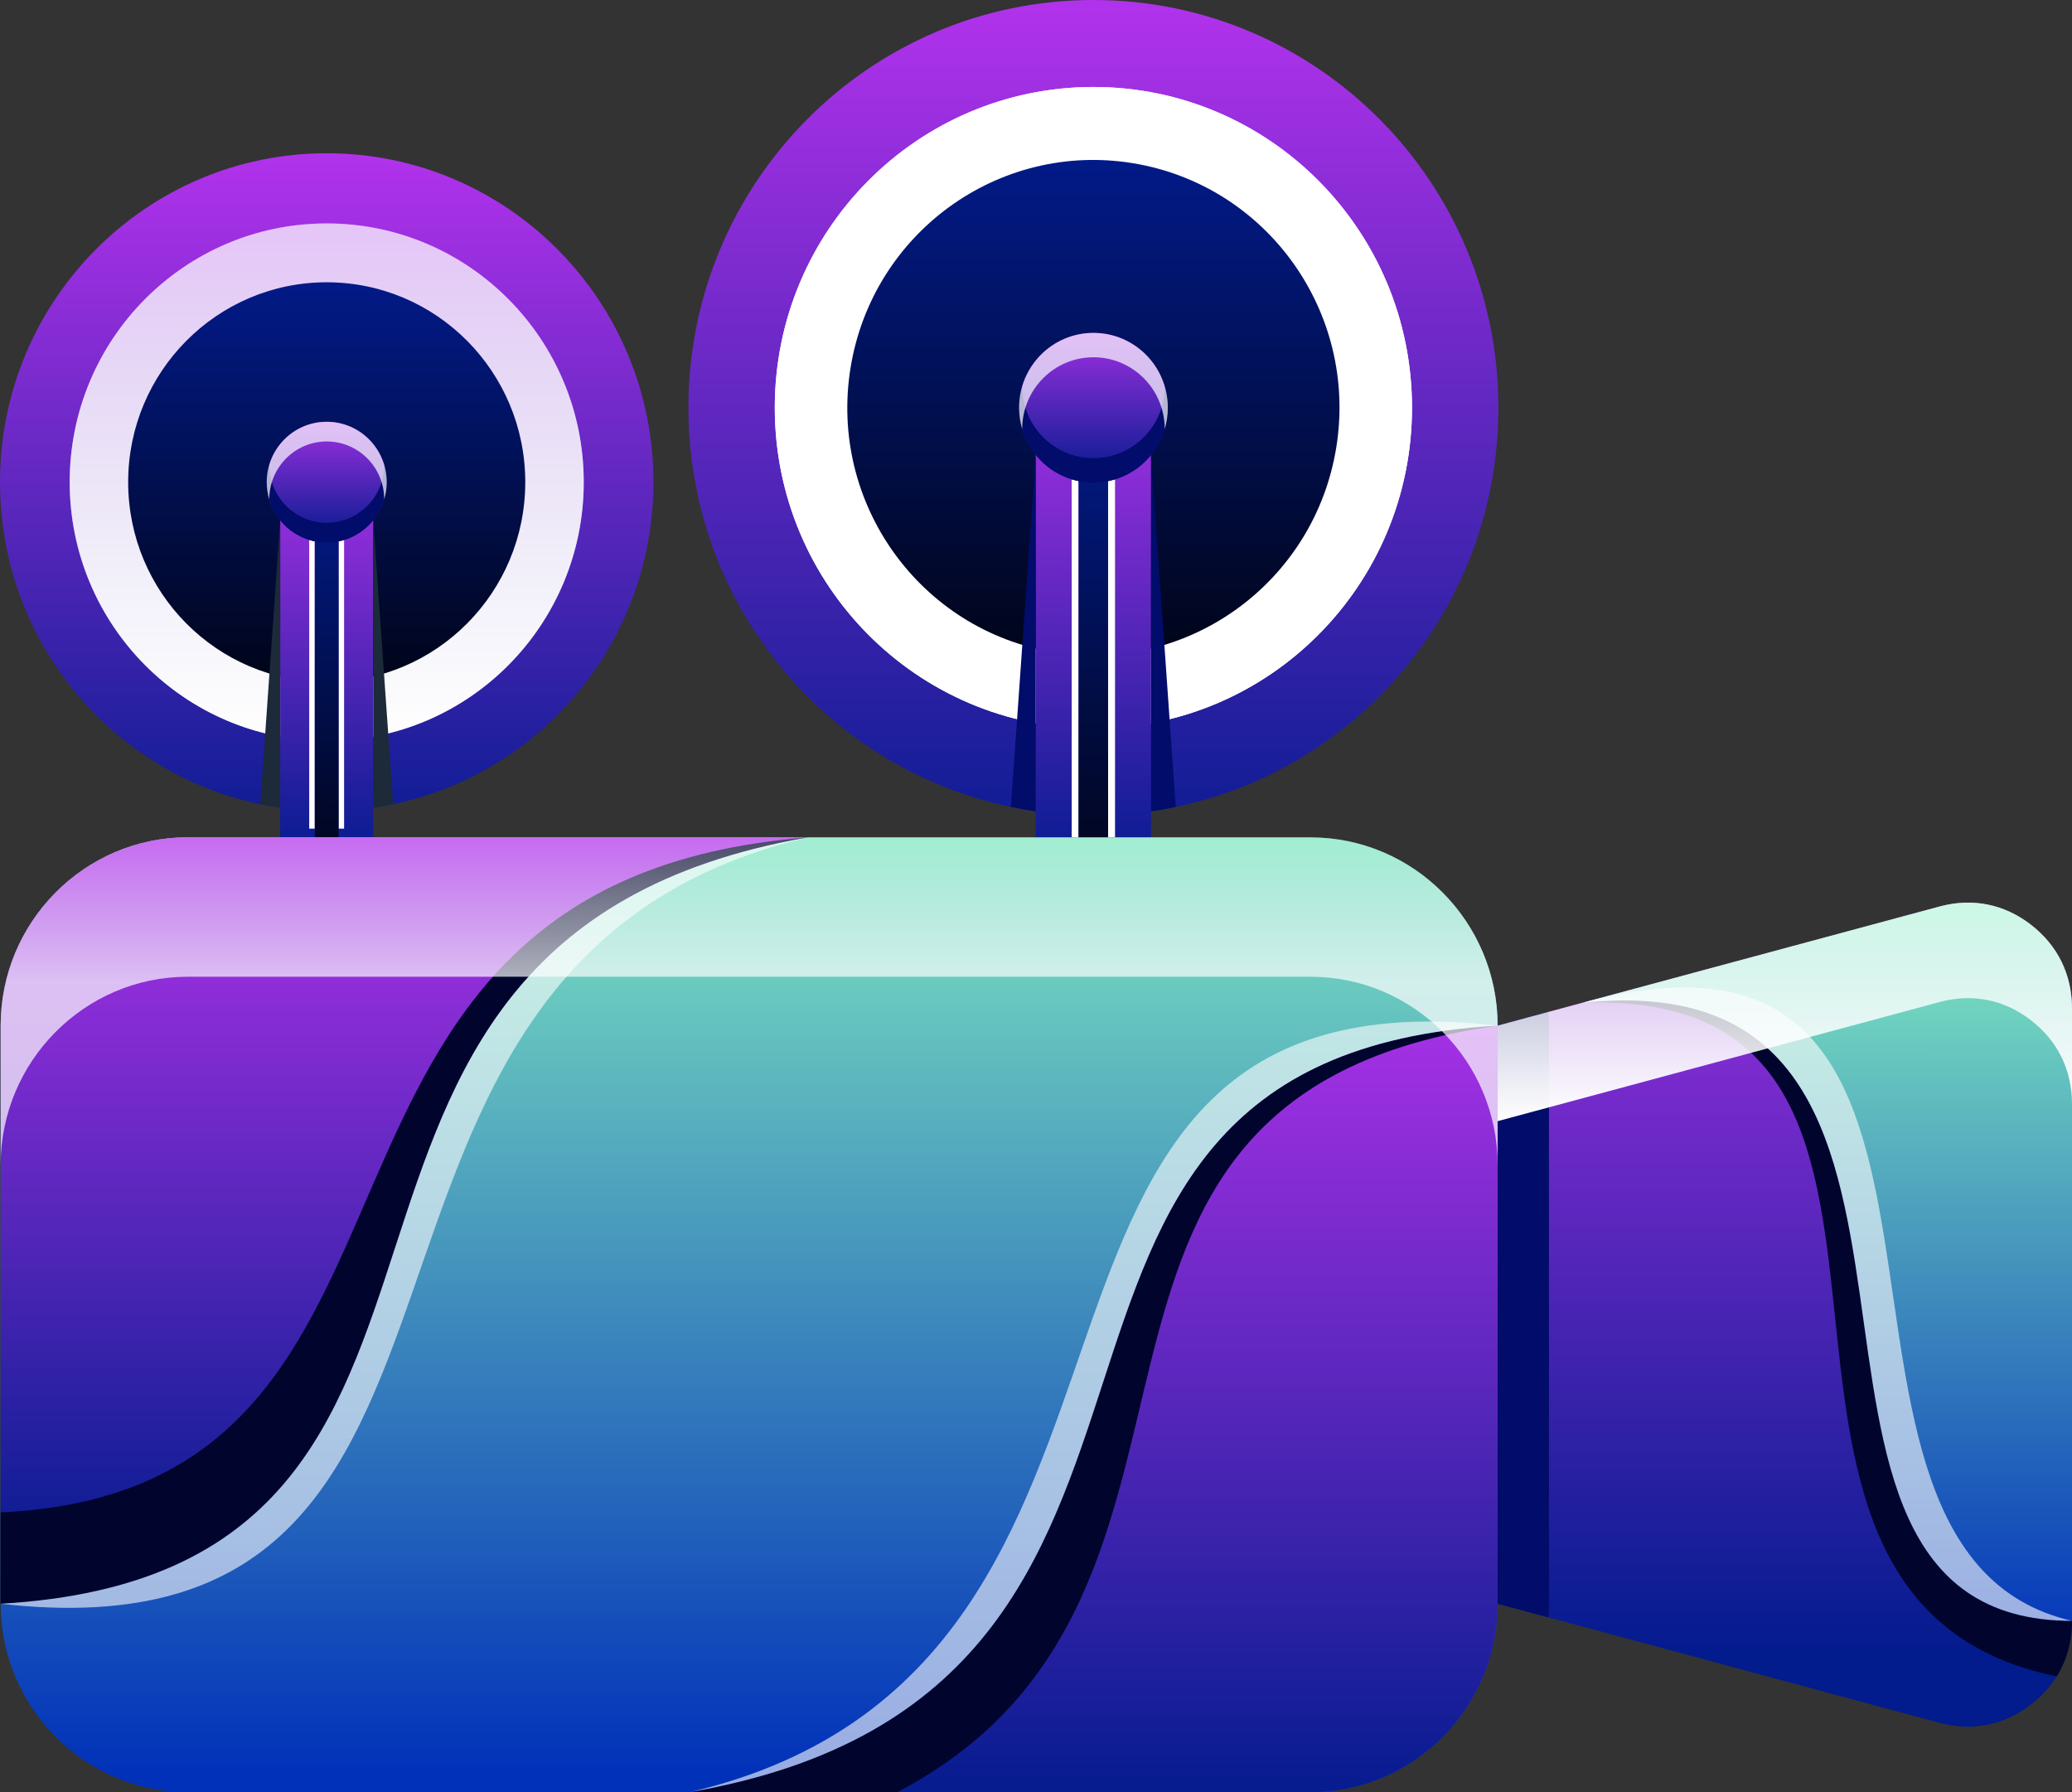 <svg width="148" height="128" viewBox="0 0 148 128" fill="none" xmlns="http://www.w3.org/2000/svg">
<rect x="0" y="0" width="148" height="128" fill="#333333" stroke="none"/>
<path d="M106.975 73.252L138.555 64.741C140.882 64.114 143.152 64.566 145.064 66.044C146.976 67.521 148 69.606 148 72.037V115.761C148 118.187 146.976 120.277 145.064 121.749C143.152 123.227 140.882 123.679 138.555 123.057L106.975 114.541L102.214 93.53L106.975 73.252Z" fill="url(#paint0_linear_17_334)"/>
<path d="M113.055 71.619L138.555 64.746C140.882 64.119 143.152 64.571 145.064 66.049C146.976 67.526 148 69.611 148 72.042V115.766C122.736 115.766 144.504 68.323 113.055 71.619Z" fill="url(#paint1_linear_17_334)"/>
<path d="M106.975 73.252L110.602 72.275C110.626 72.596 110.64 72.926 110.64 73.252V114.546C110.64 114.877 110.631 115.202 110.602 115.523L106.975 114.546V73.252Z" fill="#020C6A"/>
<path d="M23.337 57.927C36.226 57.927 46.674 47.41 46.674 34.436C46.674 21.463 36.226 10.946 23.337 10.946C10.448 10.946 0 21.463 0 34.436C0 47.41 10.448 57.927 23.337 57.927Z" fill="url(#paint2_linear_17_334)"/>
<g style="mix-blend-mode:overlay">
<path d="M23.337 52.911C13.197 52.911 4.978 44.638 4.978 34.431C4.978 24.224 13.197 15.957 23.337 15.957C33.477 15.957 41.696 24.229 41.696 34.436C41.696 44.643 33.477 52.916 23.337 52.916V52.911Z" fill="url(#paint3_linear_17_334)"/>
</g>
<path d="M23.337 52.911C13.197 52.911 4.978 44.638 4.978 34.431C4.978 24.224 13.197 15.957 23.337 15.957C33.477 15.957 41.696 24.229 41.696 34.436C41.696 44.643 33.477 52.916 23.337 52.916V52.911Z" fill="url(#paint4_linear_17_334)" fill-opacity="0.5"/>
<path d="M23.337 48.711C31.17 48.711 37.519 42.32 37.519 34.436C37.519 26.552 31.17 20.161 23.337 20.161C15.505 20.161 9.155 26.552 9.155 34.436C9.155 42.32 15.505 48.711 23.337 48.711Z" fill="url(#paint5_linear_17_334)"/>
<path d="M26.659 34.436H20.015V61.791H26.659V34.436Z" fill="url(#paint6_linear_17_334)"/>
<g style="mix-blend-mode:overlay">
<path d="M22.087 59.186V38.558C22.217 38.597 22.352 38.631 22.483 38.66V59.186H22.087ZM24.182 59.186V38.66C24.317 38.631 24.453 38.597 24.578 38.558V59.186H24.182Z" fill="white"/>
</g>
<path d="M24.187 61.786H22.487V34.883H24.187V61.786Z" fill="url(#paint7_linear_17_334)"/>
<path d="M23.337 38.748C25.703 38.748 27.62 36.817 27.62 34.436C27.62 32.055 25.703 30.125 23.337 30.125C20.972 30.125 19.054 32.055 19.054 34.436C19.054 36.817 20.972 38.748 23.337 38.748Z" fill="url(#paint8_linear_17_334)"/>
<path d="M23.337 38.748C20.971 38.748 19.054 36.818 19.054 34.436C19.054 34.009 19.117 33.595 19.233 33.202C19.233 35.491 21.073 37.338 23.337 37.338C25.602 37.338 27.442 35.486 27.442 33.207C27.558 33.591 27.62 34.009 27.62 34.436C27.62 36.818 25.703 38.748 23.337 38.748Z" fill="#020C6A"/>
<g style="mix-blend-mode:overlay" opacity="0.7">
<path d="M23.337 30.125C20.971 30.125 19.054 32.055 19.054 34.436C19.054 34.864 19.117 35.277 19.233 35.666C19.233 33.382 21.073 31.53 23.337 31.53C25.602 31.53 27.442 33.382 27.442 35.661C27.558 35.277 27.62 34.864 27.62 34.436C27.62 32.055 25.703 30.125 23.337 30.125Z" fill="white"/>
</g>
<path d="M20.015 57.689C19.537 57.621 19.059 57.533 18.59 57.441L20.015 37.158V57.689Z" fill="#1C2A39"/>
<path d="M26.659 57.689C27.137 57.621 27.615 57.538 28.084 57.441L26.659 37.158V57.689Z" fill="#1C2A39"/>
<path d="M78.1 58.238C94.076 58.238 107.028 45.201 107.028 29.119C107.028 13.037 94.076 0 78.1 0C62.123 0 49.171 13.037 49.171 29.119C49.171 45.201 62.123 58.238 78.1 58.238Z" fill="url(#paint9_linear_17_334)"/>
<g style="mix-blend-mode:overlay">
<path d="M78.1 52.026C65.531 52.026 55.342 41.771 55.342 29.119C55.342 16.467 65.531 6.212 78.1 6.212C90.669 6.212 100.857 16.467 100.857 29.119C100.857 41.771 90.664 52.026 78.1 52.026Z" fill="white"/>
</g>
<g style="mix-blend-mode:overlay">
<path d="M78.1 52.026C65.531 52.026 55.342 41.771 55.342 29.119C55.342 16.467 65.531 6.212 78.1 6.212C90.669 6.212 100.857 16.467 100.857 29.119C100.857 41.771 90.664 52.026 78.1 52.026Z" fill="url(#paint10_linear_17_334)"/>
</g>
<g opacity="0.1">
<path d="M78.1 52.026C65.531 52.026 55.342 41.771 55.342 29.119C55.342 16.467 65.531 6.212 78.1 6.212C90.669 6.212 100.857 16.467 100.857 29.119C100.857 41.771 90.664 52.026 78.1 52.026Z" fill="url(#paint11_linear_17_334)"/>
</g>
<path d="M95.449 31.953C97.005 22.308 90.498 13.22 80.916 11.655C71.334 10.089 62.306 16.639 60.751 26.284C59.195 35.928 65.702 45.016 75.284 46.582C84.866 48.147 93.894 41.598 95.449 31.953Z" fill="url(#paint12_linear_17_334)"/>
<path d="M82.218 29.119H73.976V63.03H82.218V29.119Z" fill="url(#paint13_linear_17_334)"/>
<g style="mix-blend-mode:overlay">
<path d="M76.55 59.808V34.232C76.709 34.281 76.878 34.325 77.042 34.358V59.808H76.55ZM79.147 59.808V34.358C79.316 34.325 79.481 34.281 79.645 34.232V59.808H79.147Z" fill="white"/>
</g>
<path d="M79.147 63.03H77.042V29.673H79.147V63.03Z" fill="url(#paint14_linear_17_334)"/>
<path d="M78.1 34.461C81.03 34.461 83.406 32.069 83.406 29.119C83.406 26.169 81.03 23.777 78.1 23.777C75.169 23.777 72.793 26.169 72.793 29.119C72.793 32.069 75.169 34.461 78.1 34.461Z" fill="url(#paint15_linear_17_334)"/>
<path d="M78.1 34.465C75.169 34.465 72.793 32.074 72.793 29.124C72.793 28.594 72.87 28.084 73.015 27.598C73.015 30.431 75.294 32.725 78.104 32.725C80.915 32.725 83.194 30.431 83.194 27.602C83.339 28.079 83.416 28.594 83.416 29.124C83.416 32.074 81.04 34.465 78.109 34.465H78.1Z" fill="#020C6A"/>
<g style="mix-blend-mode:overlay" opacity="0.7">
<path d="M78.1 23.777C75.169 23.777 72.793 26.169 72.793 29.119C72.793 29.649 72.87 30.159 73.015 30.645C73.015 27.811 75.294 25.517 78.104 25.517C80.915 25.517 83.194 27.811 83.194 30.64C83.339 30.164 83.416 29.649 83.416 29.119C83.416 26.169 81.04 23.777 78.109 23.777H78.1Z" fill="white"/>
</g>
<path d="M73.976 57.946C73.382 57.864 72.793 57.757 72.209 57.635L73.976 32.492V57.946Z" fill="#020C6A"/>
<path d="M82.218 57.946C82.812 57.859 83.401 57.757 83.981 57.635L82.218 32.492V57.946Z" fill="#020C6A"/>
<path d="M13.414 59.808H93.614C100.973 59.808 106.975 65.849 106.975 73.257V114.551C106.975 121.958 100.973 128 93.614 128H13.414C6.055 127.995 0.048 121.954 0.048 114.546V73.252C0.048 65.844 6.051 59.803 13.409 59.803L13.414 59.808Z" fill="url(#paint16_linear_17_334)"/>
<path d="M13.414 59.808H57.727C15.438 67.176 40.61 112.189 0.048 114.546V73.252C0.048 65.844 6.051 59.803 13.409 59.803L13.414 59.808Z" fill="url(#paint17_linear_17_334)"/>
<path d="M57.727 59.808C15.438 67.176 40.61 112.189 0.048 114.546V108.019C34.834 106.42 17.06 62.977 57.723 59.808H57.727Z" fill="#01052D"/>
<path d="M93.614 127.995H49.301C91.591 120.622 66.414 75.614 106.975 73.252V114.546C106.975 121.954 100.973 127.995 93.614 127.995Z" fill="url(#paint18_linear_17_334)"/>
<path d="M64.101 127.995H49.301C91.591 120.622 66.414 75.614 106.975 73.252C70.934 78.35 91.292 113.773 64.101 127.995Z" fill="#01052D"/>
<g style="mix-blend-mode:overlay" opacity="0.6">
<path d="M57.727 59.808C15.438 67.176 40.61 112.189 0.048 114.546C40.127 119.11 19.175 68.868 57.723 59.808H57.727Z" fill="white"/>
</g>
<g style="mix-blend-mode:overlay">
<path d="M49.301 127.995C91.591 120.622 66.414 75.614 106.975 73.252C66.897 68.688 87.849 118.93 49.301 127.995Z" fill="white" fill-opacity="0.6"/>
</g>
<path d="M113.055 71.619C143.355 70.549 119.264 114.094 146.909 119.732C147.628 118.576 148 117.234 148 115.766C122.736 115.766 144.504 68.323 113.055 71.619Z" fill="#01052D"/>
<g style="mix-blend-mode:overlay">
<path d="M113.055 71.619C144.504 68.323 122.736 115.766 148 115.766C125.971 110.721 145.948 62.753 113.055 71.619Z" fill="white" fill-opacity="0.6"/>
</g>
<g style="mix-blend-mode:overlay">
<g style="mix-blend-mode:overlay">
<path d="M13.414 59.808H93.614C100.973 59.808 106.975 65.849 106.975 73.257V83.211C106.975 75.804 100.973 69.762 93.614 69.762H13.414C6.055 69.757 0.048 75.799 0.048 83.206V73.252C0.048 65.844 6.051 59.803 13.409 59.803L13.414 59.808Z" fill="url(#paint19_linear_17_334)" fill-opacity="0.7"/>
</g>
</g>
<g style="mix-blend-mode:overlay">
<path d="M106.975 73.252L138.555 64.741C140.882 64.114 143.152 64.566 145.064 66.044C146.976 67.521 148 69.606 148 72.037V78.856C148 76.431 146.976 74.341 145.064 72.868C143.152 71.39 140.882 70.938 138.555 71.565L106.975 80.076V73.257V73.252Z" fill="url(#paint20_linear_17_334)"/>
</g>
<defs>
<linearGradient id="paint0_linear_17_334" x1="125.107" y1="118.41" x2="125.107" y2="48.93" gradientUnits="userSpaceOnUse">
<stop stop-color="#021B8D"/>
<stop offset="1" stop-color="#C835F8"/>
</linearGradient>
<linearGradient id="paint1_linear_17_334" x1="130.525" y1="118.41" x2="130.53" y2="59.069" gradientUnits="userSpaceOnUse">
<stop stop-color="#0131B9"/>
<stop offset="1" stop-color="#8EFFC1"/>
</linearGradient>
<linearGradient id="paint2_linear_17_334" x1="23.337" y1="61.786" x2="23.337" y2="4.627" gradientUnits="userSpaceOnUse">
<stop stop-color="#021B8D"/>
<stop offset="1" stop-color="#C835F8"/>
</linearGradient>
<linearGradient id="paint3_linear_17_334" x1="23.337" y1="15.957" x2="23.337" y2="52.916" gradientUnits="userSpaceOnUse">
<stop stop-color="white" stop-opacity="0.6"/>
<stop offset="1" stop-color="white"/>
</linearGradient>
<linearGradient id="paint4_linear_17_334" x1="23.337" y1="15.957" x2="23.337" y2="52.916" gradientUnits="userSpaceOnUse">
<stop stop-color="white" stop-opacity="0.6"/>
<stop offset="1" stop-color="white"/>
</linearGradient>
<linearGradient id="paint5_linear_17_334" x1="23.337" y1="55.025" x2="23.337" y2="18.829" gradientUnits="userSpaceOnUse">
<stop/>
<stop offset="1" stop-color="#021B8D"/>
</linearGradient>
<linearGradient id="paint6_linear_17_334" x1="23.332" y1="61.562" x2="23.337" y2="27.364" gradientUnits="userSpaceOnUse">
<stop stop-color="#021B8D"/>
<stop offset="1" stop-color="#C835F8"/>
</linearGradient>
<linearGradient id="paint7_linear_17_334" x1="8.12941e-06" y1="67.745" x2="0.489" y2="33.62" gradientUnits="userSpaceOnUse">
<stop/>
<stop offset="1" stop-color="#021B8D"/>
</linearGradient>
<linearGradient id="paint8_linear_17_334" x1="23.337" y1="38.675" x2="23.337" y2="27.899" gradientUnits="userSpaceOnUse">
<stop stop-color="#021B8D"/>
<stop offset="1" stop-color="#C835F8"/>
</linearGradient>
<linearGradient id="paint9_linear_17_334" x1="78.1" y1="63.03" x2="78.1" y2="-7.835" gradientUnits="userSpaceOnUse">
<stop stop-color="#021B8D"/>
<stop offset="1" stop-color="#C835F8"/>
</linearGradient>
<linearGradient id="paint10_linear_17_334" x1="78.1" y1="6.212" x2="78.1" y2="52.026" gradientUnits="userSpaceOnUse">
<stop stop-color="white" stop-opacity="0.9"/>
<stop offset="1" stop-color="white"/>
</linearGradient>
<linearGradient id="paint11_linear_17_334" x1="78.1" y1="6.212" x2="78.1" y2="52.026" gradientUnits="userSpaceOnUse">
<stop stop-color="white" stop-opacity="0.9"/>
<stop offset="1" stop-color="white"/>
</linearGradient>
<linearGradient id="paint12_linear_17_334" x1="78.063" y1="54.645" x2="78.063" y2="9.768" gradientUnits="userSpaceOnUse">
<stop/>
<stop offset="1" stop-color="#021B8D"/>
</linearGradient>
<linearGradient id="paint13_linear_17_334" x1="78.095" y1="62.753" x2="78.1" y2="20.356" gradientUnits="userSpaceOnUse">
<stop stop-color="#021B8D"/>
<stop offset="1" stop-color="#C835F8"/>
</linearGradient>
<linearGradient id="paint14_linear_17_334" x1="78.095" y1="70.413" x2="78.095" y2="28.113" gradientUnits="userSpaceOnUse">
<stop/>
<stop offset="1" stop-color="#021B8D"/>
</linearGradient>
<linearGradient id="paint15_linear_17_334" x1="78.095" y1="34.378" x2="78.1" y2="21.017" gradientUnits="userSpaceOnUse">
<stop stop-color="#021B8D"/>
<stop offset="1" stop-color="#C835F8"/>
</linearGradient>
<linearGradient id="paint16_linear_17_334" x1="53.512" y1="126.586" x2="53.512" y2="50.549" gradientUnits="userSpaceOnUse">
<stop stop-color="#0131B9"/>
<stop offset="1" stop-color="#8EFFC1"/>
</linearGradient>
<linearGradient id="paint17_linear_17_334" x1="28.89" y1="112.563" x2="28.89" y2="52.609" gradientUnits="userSpaceOnUse">
<stop stop-color="#021B8D"/>
<stop offset="1" stop-color="#C835F8"/>
</linearGradient>
<linearGradient id="paint18_linear_17_334" x1="78.138" y1="129.235" x2="78.138" y2="61.042" gradientUnits="userSpaceOnUse">
<stop stop-color="#021B8D"/>
<stop offset="1" stop-color="#C835F8"/>
</linearGradient>
<linearGradient id="paint19_linear_17_334" x1="53.512" y1="70.18" x2="53.512" y2="59.803" gradientUnits="userSpaceOnUse">
<stop stop-color="white"/>
<stop offset="1" stop-color="white" stop-opacity="0.4"/>
</linearGradient>
<linearGradient id="paint20_linear_17_334" x1="127.488" y1="64.467" x2="127.488" y2="80.076" gradientUnits="userSpaceOnUse">
<stop stop-color="white" stop-opacity="0.6"/>
<stop offset="1" stop-color="white"/>
</linearGradient>
</defs>
</svg>
